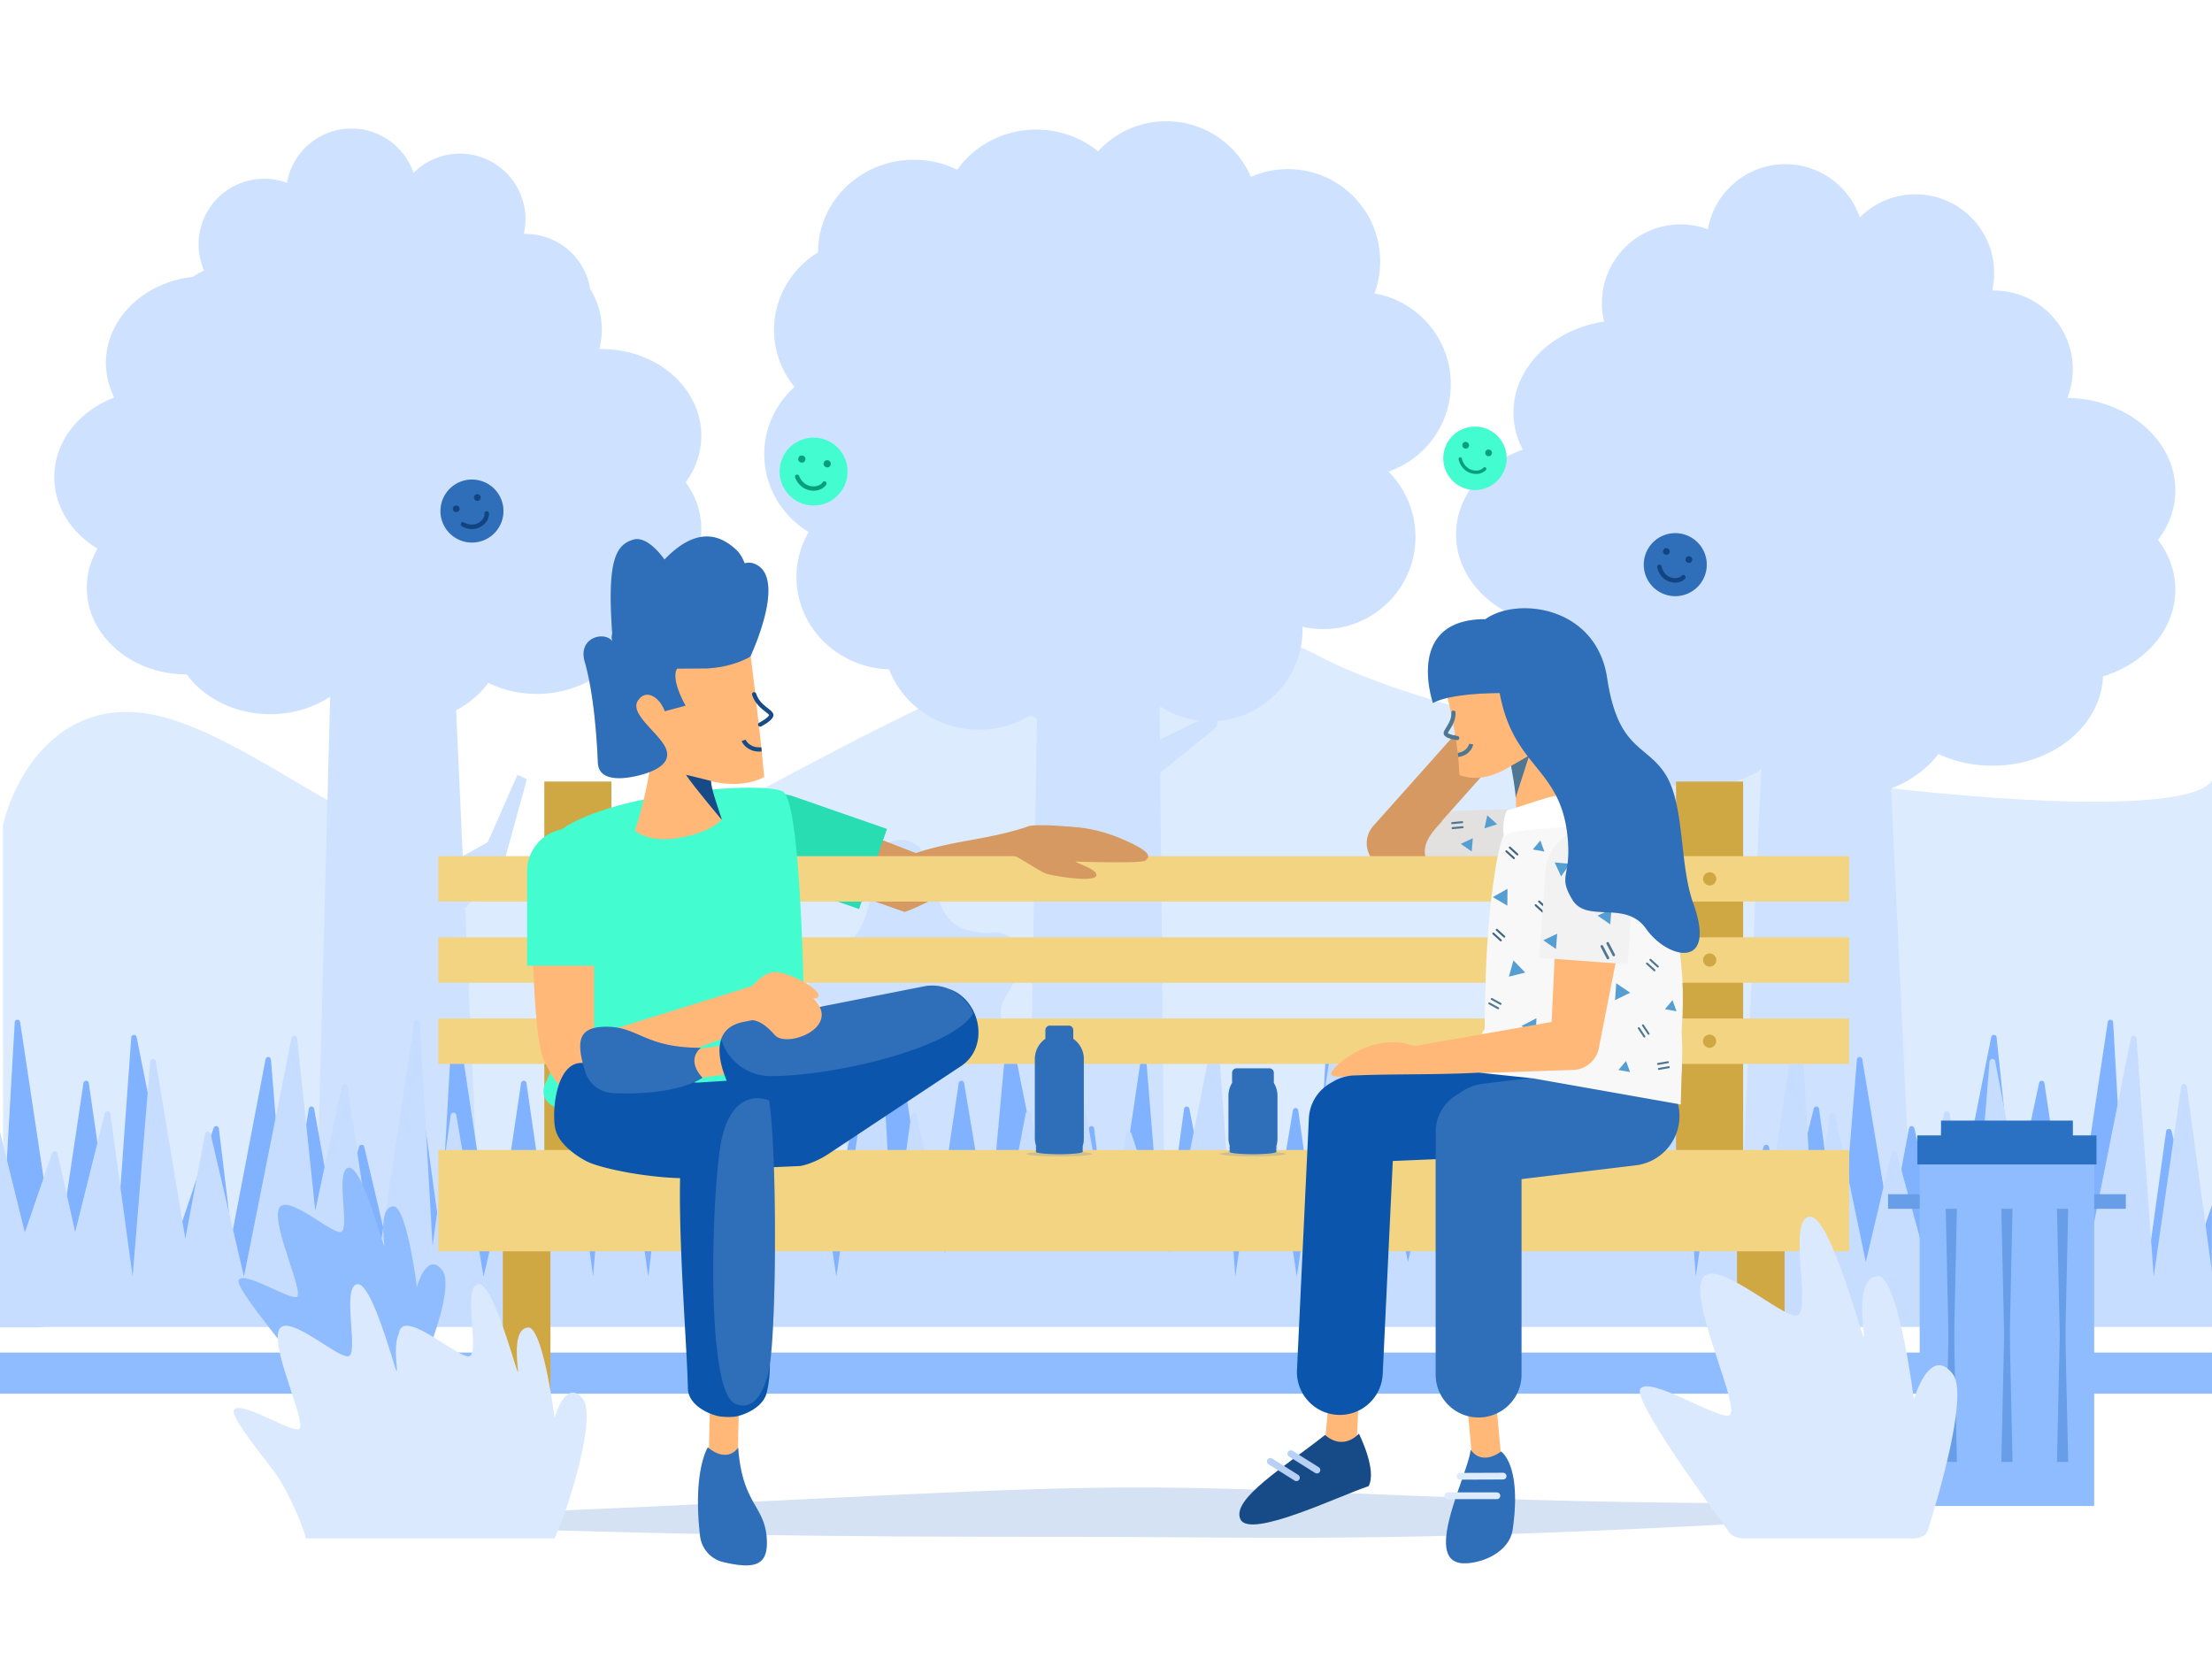 <svg xmlns="http://www.w3.org/2000/svg" width="800" height="600" fill="none" viewBox="0 0 800 600">
  <rect x="0" y="0" width="800" height="600" fill="#333333" stroke="none"/>
  <g clip-path="url(#clip0)">
    <path fill="#fff" d="M0 0h800v600H0z"/>
    <path fill="#CEE2FF" fill-rule="evenodd" d="M465.798 61.164c-4.756 0-9.28.995-13.374 2.789-5.126-11.834-16.91-20.113-30.628-20.113-9.769 0-18.557 4.199-24.659 10.89-6.035-4.903-13.835-7.859-22.352-7.859-11.872 0-22.349 5.742-28.598 14.497-4.703-2.295-10.023-3.588-15.657-3.588-19.147 0-34.669 14.937-34.669 33.362v.105c-9.582 5.936-15.929 16.291-15.929 28.073 0 7.788 2.773 14.952 7.421 20.629-6.74 6.086-10.951 14.736-10.951 24.332 0 11.835 6.404 22.231 16.06 28.153a32.237 32.237 0 00-4.411 16.298c0 18.045 14.888 32.744 33.489 33.343 2.165 5.659 5.878 10.597 10.645 14.339-17.03 8.106-33.828 17.017-49.88 25.532h-.001c-17.358 9.208-33.843 17.953-48.801 24.714-18.729 8.466-36.455 10-53.281 7.449l2.196-2.649 8.138-29.664-3.412-1.576-10.764 24.415-9.024 4.992-2.383-52.732c4.678-2.496 8.651-5.897 11.597-9.925 5.196 2.54 11.189 3.987 17.57 3.987 19.455 0 35.302-13.457 35.947-30.27 13.742-4.408 23.543-15.916 23.543-29.418 0-6.199-2.066-11.978-5.631-16.842 3.565-4.864 5.631-10.642 5.631-16.841 0-17.308-16.103-31.338-35.968-31.338-.303 0-.606.003-.908.01.594-2.26.908-4.614.908-7.031 0-5.32-1.521-10.33-4.206-14.719-1.817-11.289-11.605-19.912-23.407-19.912-.201 0-.4.003-.599.007.392-1.71.599-3.49.599-5.318 0-13.095-10.616-23.71-23.71-23.71a23.638 23.638 0 00-16.777 6.955c-3.19-9.327-12.031-16.033-22.439-16.033-11.702 0-21.423 8.476-23.359 19.624a23.668 23.668 0 00-8.232-1.468c-13.095 0-23.71 10.615-23.71 23.71 0 3.38.707 6.595 1.982 9.505a23.666 23.666 0 00-4.079 2.269c-17.712 1.951-31.41 15.126-31.41 31.089 0 4.467 1.074 8.717 3.007 12.563-12.758 4.815-21.683 15.884-21.683 28.769 0 10.731 6.19 20.202 15.629 25.85-2.474 4.251-3.868 9.06-3.868 14.152 0 17.307 16.103 31.338 35.967 31.338h.113c6.4 8.661 17.563 14.398 30.265 14.398 8.135 0 15.64-2.354 21.666-6.322l-.991 37.424c-4.046-2.314-8.033-4.655-11.964-6.963-16.305-9.574-31.644-18.58-46.172-22.737-37.872-10.838-55.23 21.373-59.175 38.834v159.204h112.853l-.193 7.301h60.612l-.33-7.301h144.117l18.104 10.365a9.98 9.98 0 006.069 1.258l17.723-1.976a9.993 9.993 0 006.111-3.025l6.332-6.622H800V282.275c-6.161 9.945-56.055 9.553-115.939 2.836 6.998-2.699 12.904-7.038 17.013-12.429 5.777 2.71 12.44 4.255 19.535 4.255 21.629 0 39.247-14.358 39.965-32.296 15.277-4.702 26.174-16.979 26.174-31.385 0-6.613-2.297-12.778-6.26-17.968 3.963-5.189 6.26-11.354 6.26-17.967 0-18.199-17.391-33.002-39.035-33.425a28.374 28.374 0 001.944-10.357c0-15.711-12.737-28.448-28.449-28.448l-.362.002-.331-.103c.454-2.018.693-4.117.693-6.272 0-15.712-12.736-28.448-28.448-28.448-7.862 0-14.98 3.19-20.129 8.345-3.827-11.19-14.436-19.237-26.924-19.237-14.039 0-25.704 10.17-28.027 23.545a28.393 28.393 0 00-9.877-1.761c-15.711 0-28.448 12.736-28.448 28.448 0 2.306.274 4.549.793 6.696-18.645 2.838-32.781 16.485-32.781 32.892 0 4.766 1.193 9.3 3.342 13.403-14.183 5.137-24.106 16.946-24.106 30.693 0 11.448 6.882 21.552 17.376 27.578-2.75 4.536-4.301 9.666-4.301 15.099 0 11.422 6.85 21.505 17.302 27.536-33.458-7.858-62.437-16.916-80.325-26.388a82.19 82.19 0 00-6.217-2.964 33.51 33.51 0 00.65-7.478c2.406.551 4.911.842 7.484.842 18.425 0 33.362-14.936 33.362-33.362 0-9.22-3.741-17.567-9.787-23.605 13.124-4.489 22.56-16.93 22.56-31.575 0-16.465-11.927-30.143-27.612-32.868a33.291 33.291 0 002.065-11.583c0-18.425-14.936-33.362-33.362-33.362zm170.567 217.565l.582.09.02-.45c-.199.122-.4.242-.602.36zM294.01 350.864c1.853-3.166 5.294-5.875 8.736-7.303 2.598-1.078 4.671-2.766 6.327-4.822-1.656 2.056-3.729 3.743-6.327 4.821-3.442 1.429-6.883 4.137-8.736 7.304zm22.625-41.221c3.029-7.259 14.133-8.345 17.921-.215.653 2.163 1.235 4.178 1.777 6.051v-.001c-.542-1.873-1.124-3.887-1.777-6.05-3.788-8.131-14.892-7.044-17.921.215zm24.391 19.358c2.905 5.537 7.095 7.995 16.504 8.448 4.173-.935 7.922.795 10.129 3.696-2.207-2.901-5.956-4.631-10.129-3.696-9.409-.453-13.599-2.912-16.504-8.448zm22.159 32.513l5.259-9.471m52.845 102.2zm0 0h-45.443 45.443zm-48.785-45.147z" class="Secondary" clip-rule="evenodd"/>
    <g class="Group 2">
      <path fill="#fff" fill-opacity=".31" fill-rule="evenodd" d="M332.185 256.414c-17.03 8.106-33.829 17.017-49.881 25.532-17.358 9.208-33.843 17.953-48.801 24.714-18.729 8.466-36.455 10-53.281 7.449l-12.008 14.487 5.837 129.14h144.117l-18.789-10.757c-7.234-4.143-6.508-14.803 1.221-17.927l.908-.367c7.377-2.982 8.475-12.972 1.921-17.484l-8.866-6.105c-7.037-4.845-5.136-15.716 3.128-17.885l.907-.238c7.217-1.895 9.883-10.748 4.912-16.313l-8.703-9.743c-5.826-6.522 1.055-14.5 7.939-17.357 11.98-4.97 12.79-22.907 13.116-30.117l.014-.321c.466-10.24 14.351-12.986 18.68-3.694.653 2.163 1.235 4.177 1.777 6.05 4.449 15.387 6.143 21.245 21.197 21.971 8.411-1.885 15.099 7.057 10.914 14.593l-5.259 9.472c-3.938 7.093 1.776 15.673 9.839 14.773l.034-.003 1.966-116.295a34.67 34.67 0 01-2.307-1.3c-5.381 3.307-11.774 5.223-18.632 5.223-8.306 0-15.93-2.811-21.9-7.498zm40.322 201.322H800V282.275c-6.161 9.945-56.055 9.553-115.939 2.836l-.114.044 7.904 168.222h-62.82l7.916-174.558-.583-.09c-6.491 3.804-14.396 6.037-22.925 6.037-14.122 0-26.534-6.121-33.649-15.362h-.124c-8.424 0-16.239-2.177-22.685-5.896-33.459-7.859-62.438-16.917-80.326-26.389a82.19 82.19 0 00-6.217-2.964c-2.909 14.415-15.111 25.462-30.084 26.624l-.283 1.537-.117.634-.97.816-19.361 15.777 1.666 174.7h-45.443l-3.339 3.493zm-258.545 0l4.458-168.338c-4.046-2.314-8.033-4.655-11.964-6.963-16.305-9.574-31.644-18.58-46.172-22.737-37.872-10.838-55.23 21.373-59.175 38.834v159.204h112.853zm319.542-197.121l-13.996 6.862-.111-11.562c.137-.085.274-.17.409-.257a33.176 33.176 0 0013.698 4.957zm-60.956 145.898a9.853 9.853 0 00-.044 2.583l.044-2.583z" class="Subtract" clip-rule="evenodd"/>
      <path fill="#80B2FF" d="M635.51 457.065l-7.698-55.487c-.154-1.109-1.748-1.132-1.934-.028l-9.973 40.358-9.33-27.133c-.243-1.032-1.724-.995-1.915.048l-6.055 26.932-10.151-40.725c-.169-1.118-1.784-1.106-1.937.014l-7.653 56.021-6.043-73.893c-.095-1.16-1.772-1.215-1.943-.065l-10.121 60.945-6.762-35.924c-.13-1.087-1.675-1.172-1.924-.106l-11.481 49.043-16.344-82.004c-.223-1.118-1.854-1.016-1.936.121l-6.224 59.228-9.132-42.703c-.162-1.116-1.771-1.119-1.937-.005l-9.743 65.363-13.166-87.43c-.175-1.164-1.877-1.085-1.944.089l-5.093 88.772v6.53H635.51v-6.53" class="Vector"/>
      <path fill="#80B2FF" d="M608.897 457.065l7.697-55.487c.154-1.109 1.749-1.132 1.935-.028l9.973 40.358 9.329-27.133c.243-1.032 1.724-.995 1.915.048l6.056 26.932 10.15-40.725c.169-1.118 1.784-1.106 1.937.014l7.653 56.021 6.044-73.893c.094-1.16 1.772-1.215 1.943-.065l10.121 60.945 6.761-35.924c.131-1.087 1.675-1.172 1.924-.106l11.481 49.043 16.345-82.004c.222-1.118 1.853-1.016 1.935.121l6.224 59.228 9.133-42.703c.161-1.116 1.77-1.119 1.936-.005l9.744 65.363 13.165-87.43c.175-1.164 1.877-1.085 1.945.089l5.092 88.772v6.53H608.897v-6.53" class="Vector_2"/>
      <path fill="#80B2FF" d="M775.72 464.589l7.698-55.486c.154-1.109 1.748-1.132 1.934-.028l9.974 40.358 4.664-13.567-.111 36.626s-15.649.058-24.159.058v-6.53" class="Vector_3"/>
      <path fill="#80B2FF" d="M477.23 457.065l-7.698-55.487c-.153-1.109-1.748-1.132-1.934-.028l-9.352 55.515-9.95-42.29c-.243-1.032-1.724-.995-1.915.048l-8.221 28.004-7.985-41.797c-.169-1.118-1.784-1.106-1.937.014l-7.653 56.021-6.044-73.893c-.094-1.16-1.772-1.215-1.943-.065l-10.997 73.958-5.885-48.937c-.131-1.087-1.675-1.172-1.924-.106l-11.481 49.043-16.345-82.004c-.223-1.118-1.853-1.016-1.935.121l-6.4 69.941-8.957-53.416c-.161-1.116-1.77-1.119-1.936-.005l-9.744 65.363-13.165-87.43c-.175-1.164-1.877-1.085-1.945.089l-5.092 88.772v6.53H477.23v-6.53" class="Vector_4"/>
      <path fill="#80B2FF" d="M318.952 457.065l-7.698-55.487c-.154-1.109-1.748-1.132-1.934-.028l-9.661 47.452-9.642-34.227c-.242-1.032-1.724-.995-1.915.048l-7.171 33.362-9.034-47.155c-.169-1.118-1.784-1.106-1.938.014l-8.327 47.775-5.369-65.647c-.095-1.16-1.772-1.215-1.943-.065l-11.889 66.54-4.993-41.519c-.131-1.087-1.675-1.172-1.925-.106l-13.132 40.758-14.693-73.719c-.223-1.118-1.854-1.016-1.936.121l-5.909 81.883-9.447-65.358c-.161-1.116-1.77-1.119-1.936-.005l-9.744 65.363-13.166-87.43c-.175-1.164-1.877-1.085-1.944.089l-5.092 88.772v6.53h160.438v-7.961z" class="Vector_5"/>
      <path fill="#80B2FF" d="M160.673 457.065l-7.698-55.487c-.154-1.109-1.748-1.132-1.934-.028l-10.529 50.514-8.774-37.289c-.243-1.032-1.724-.995-1.915.048l-8.266 30.3-7.94-44.093c-.169-1.118-1.784-1.106-1.937.014l-8.143 50.034-5.553-67.906c-.095-1.16-1.772-1.215-1.943-.065l-12.215 63.838-4.668-38.817c-.13-1.087-1.674-1.172-1.924-.106l-13.333 39.751-14.492-72.712c-.223-1.118-1.854-1.016-1.936.121l-5.909 81.883-9.447-65.358c-.162-1.116-1.77-1.119-1.937-.005l-9.743 65.363-13.166-87.43c-.175-1.164-1.877-1.085-1.944.089L.234 458.496v6.53h160.439v-6.53" class="Vector_6"/>
      <g class="Group">
        <path fill="#C7DDFF" fill-rule="evenodd" d="M655.802 445.726l5.887-42.436c.162-1.167 1.84-1.192 2.035-.03l11.078 53.152 9.233-39.237c.255-1.086 1.814-1.047 2.015.05l8.697 31.883 8.355-46.395c.177-1.176 1.877-1.164 2.038.014l8.568 52.647 5.843-71.452c.1-1.22 1.865-1.278 2.045-.068l12.852 67.171 4.912-40.844c.137-1.143 1.762-1.233 2.024-.112l14.029 41.827 15.249-76.508c.235-1.177 1.951-1.07 2.037.127l6.218 86.158 9.94-68.77c.17-1.174 1.863-1.178 2.038-.005l9.301 68.775v8.377H800v9.86H16.521l-2.339.164h-27.119l1.297-16.895v-1.506l8.1-58.383c.162-1.167 1.84-1.192 2.035-.03l10.494 42.465 9.816-28.55c.256-1.086 1.814-1.047 2.015.05l6.372 28.339 10.68-42.851c.178-1.176 1.877-1.164 2.038.014l8.053 58.946 6.359-77.751c.1-1.22 1.865-1.278 2.045-.068l10.649 64.127 7.114-37.8c.138-1.143 1.763-1.233 2.025-.112l12.08 51.604 17.198-86.285c.235-1.177 1.951-1.07 2.037.127l6.549 62.32 9.609-44.933c.17-1.173 1.863-1.177 2.037-.004l10.253 68.775 13.853-91.995c.184-1.224 1.975-1.141 2.046.095l4.632 80.753 6.553-47.236c.162-1.167 1.84-1.192 2.036-.03l9.84 58.413 10.47-44.498c.255-1.086 1.814-1.047 2.015.05l8.65 29.467 8.402-43.979c.178-1.176 1.877-1.164 2.038.014l8.053 58.946 6.359-77.751c.099-1.22 1.864-1.278 2.044-.068l11.572 77.819 6.192-51.492c.137-1.143 1.762-1.233 2.025-.112l12.08 51.604 17.198-86.285c.234-1.177 1.95-1.07 2.036.127l6.734 73.593 9.425-56.205c.169-1.174 1.862-1.178 2.037-.005l10.252 68.775 13.853-91.995c.185-1.224 1.976-1.141 2.046.095l4.633 80.753 6.553-47.236c.162-1.167 1.84-1.192 2.035-.03l10.165 49.929 10.146-36.014c.255-1.086 1.814-1.047 2.015.05l7.546 35.105 9.506-49.617c.177-1.177 1.877-1.164 2.038.014l8.762 50.27 5.649-69.075c.1-1.22 1.865-1.278 2.045-.068l12.51 70.014 5.254-43.687c.137-1.143 1.762-1.233 2.024-.112l13.818 42.887 15.46-77.568c.235-1.177 1.951-1.07 2.037.127l6.218 86.158 9.94-68.771c.17-1.173 1.863-1.177 2.038-.004l10.252 68.775 13.853-91.995c.184-1.224 1.975-1.141 2.046.095l4.632 80.753 6.554-47.236c.162-1.167 1.839-1.192 2.035-.03l11.078 53.152 9.232-39.237c.256-1.086 1.815-1.047 2.015.05l8.698 31.883 8.354-46.395c.178-1.176 1.877-1.164 2.038.014l8.568 52.647 5.844-71.452c.1-1.22 1.865-1.278 2.045-.068l12.852 67.171 4.911-40.844c.138-1.143 1.763-1.233 2.025-.112l14.029 41.827 15.249-76.508c.235-1.177 1.951-1.07 2.037.127l6.217 86.158 9.941-68.77c.17-1.174 1.863-1.178 2.037-.005l10.253 68.775 13.853-91.995c.184-1.224 1.975-1.141 2.046.095l4.357 75.953z" class="Union" clip-rule="evenodd"/>
      </g>
    </g>
    <path fill="#8FBCFF" d="M800 489.171H0v14.883h800v-14.883z" class="Vector_7"/>
    <path fill="#8FBCFF" d="M159.943 459.386c4.364 5.764-4.302 28.482-9.181 39.121-13.623 1.16-40.943 2.597-41.243-.929-.375-4.407-25.302-31.746-23.137-34.755 2.166-3.01 17.11 6.614 20.716 6.308 3.606-.308-8.594-25.097-6.335-31.746 2.26-6.65 18.917 8.882 22.489 8.175 3.572-.708-2.31-22.403 2.864-23.248 5.175-.844 13.214 31.969 12.873 27.962-.341-4.007-1.56-13.589 3.248-13.998 3.846-.328 7.291 19.289 8.533 29.137 1.239-4.41 4.808-11.789 9.173-6.027z" class="Vector_8"/>
    <g class="Group 4">
      <path fill="#8FBCFF" d="M757.391 416.082h-63.106v128.577h63.106V416.082z" class="Vector_9"/>
      <path fill="#2A71C4" d="M758.224 410.636h-64.773v10.508h64.773v-10.508z" class="Vector_10"/>
      <path fill="#2A71C4" d="M749.682 405.271h-47.688v10.508h47.688v-10.508z" class="Vector_11"/>
      <g class="Group 3">
        <g class="Group 2_2">
          <g class="Group_2">
            <path fill="#679EE7" d="M705.717 437.182l2.028 91.532h-4.056l2.028-91.532z" class="Polygon"/>
          </g>
          <g class="Group_3">
            <path fill="#679EE7" d="M725.838 437.182l2.028 91.533h-4.055l2.027-91.533z" class="Polygon_2"/>
          </g>
          <g class="Group_4">
            <path fill="#679EE7" d="M745.958 437.182l2.028 91.533h-4.055l2.027-91.533z" class="Polygon_3"/>
          </g>
        </g>
        <g class="Group 2.1">
          <g class="Group_5">
            <path fill="#679EE7" d="M705.717 528.714l2.028-91.533h-4.056l2.028 91.533z" class="Polygon_4"/>
          </g>
          <g class="Group_6">
            <path fill="#679EE7" d="M725.838 528.714l2.028-91.532h-4.055l2.027 91.532z" class="Polygon_5"/>
          </g>
          <g class="Group_7">
            <path fill="#679EE7" d="M745.958 528.714l2.028-91.532h-4.055l2.027 91.532z" class="Polygon_6"/>
          </g>
        </g>
      </g>
      <path fill="#679EE7" d="M682.843 431.903h11.442v5.279h-11.442z" class="Rectangle"/>
      <path fill="#679EE7" d="M757.391 431.903h11.442v5.279h-11.442z" class="Rectangle_2"/>
    </g>
    <path fill="#2A71C4" fill-opacity=".2" d="M180.767 546.719c1.051-.333 13.269-.023 14.369-.069 109.866-4.642 168.675-8.965 221.569-8.668 61.108.343 114.322 5.729 229.254 5.733.25 0 .512.031.755.092 3.407.852 12.835 5.574 9.328 5.772-125.137 7.113-168.155 6.888-240.545 6.341-50.894-.386-115.695.744-236.402-3.099-4.129-.131-2.838-4.675 1.672-6.102z" class="Vector_12"/>
    <path fill="#E3E0E0" d="M559.804 301.616c-7.319-.907-4.144 8.068-5.805 13.817l-34.672-1.942-3.355-18.334c5.225-2.392 35.606-3.095 48.985-1.772.58 1.538 2.166 9.138-5.153 8.231z" class="Vector 14"/>
    <path fill="#D69962" fill-rule="evenodd" d="M278.508 295.081c2.149-4.519 5.022-5.499 9.542-3.35l43.202 16.797c13.286-4.602 26.863-4.831 41.088-9.833 4.388-.665 15.044.114 19.201 1.093 4.871 1.146-.347 3.869-1.493 8.74a9.06 9.06 0 01-10.895 6.744c.02.005-.129-.03-.503-.055-.361-.025-.85-.034-1.48-.012-1.272.043-2.887-5.694-4.83-5.4-15.747 2.389-30.271 14.657-45.148 20.024l-40.186-14.125c-4.519-2.148-10.646-16.104-8.498-20.623z" class="Vector_13" clip-rule="evenodd"/>
    <path fill="#CFA844" d="M221.123 282.661h-24.261v143.997h24.261V282.661z" class="Vector_14"/>
    <path fill="#28DDB1" d="M286.923 288.002c-8.003-2.787-16.749 1.441-19.535 9.444-2.787 8.003 1.442 16.749 9.445 19.535l10.09-28.979zm-10.09 28.979l33.87 11.794 10.09-28.981-33.87-11.792-10.09 28.979z" class="Vector_15"/>
    <path fill="#CFA844" d="M630.421 282.661H606.16v143.997h24.261V282.661z" class="Vector_16"/>
    <path fill="#F3D483" d="M668.768 368.347H158.515v16.435h510.253v-16.435z" class="Vector_17"/>
    <path stroke="#D69962" stroke-linecap="round" stroke-width="17.314" d="M556.754 305.776h-52.992a.807.807 0 01-.602-1.345l29.062-32.584" class="Vector 3.3"/>
    <path fill="#F3D483" d="M668.768 338.992H158.515v16.434h510.253v-16.434z" class="Vector_18"/>
    <path fill="#E3E0E0" d="M525.39 293.384c6.696-.68 21.745 1.843 21.745 1.843-2.775 6.206-2.357 6.818-4.83 19.109l-25.267-1.051c-3.657-6.205-1.891-10.587 8.352-19.901z" class="Vector 14.2"/>
    <path fill="#F3D483" d="M668.768 309.636H158.515v16.435h510.253v-16.435z" class="Vector_19"/>
    <path fill="#CFA844" d="M199.073 447.79h-17.218v100.955h17.218V447.79z" class="Vector_20"/>
    <path fill="#CFA844" d="M645.427 447.79H628.21v100.955h17.217V447.79z" class="Vector_21"/>
    <path fill="#F3D483" d="M668.767 415.901H158.514v36.652h510.253v-36.652z" class="Vector_22"/>
    <path fill="#D69962" d="M406.526 303.741c-10.177-4.521-21.653-6.241-32.542-3.345-7.287 1.938-9.157 1.968-6.855 7.429l10.339 3.39s35.279 1.459 36.854 0c1.574-1.459 2.381-2.953-7.796-7.474z" class="Vector_23"/>
    <g class="Group_8">
      <path fill="#CFA844" d="M208.992 320.239a2.386 2.386 0 100-4.771 2.386 2.386 0 000 4.771z" class="Vector_24"/>
      <path fill="#CFA844" d="M208.992 349.594a2.386 2.386 0 100-4.771 2.386 2.386 0 000 4.771z" class="Vector_25"/>
      <path fill="#CFA844" d="M208.992 378.95a2.386 2.386 0 100-4.773 2.386 2.386 0 000 4.773z" class="Vector_26"/>
    </g>
    <g class="Group_9">
      <path fill="#CFA844" d="M618.29 320.239a2.386 2.386 0 100-4.771 2.386 2.386 0 000 4.771z" class="Vector_27"/>
      <path fill="#CFA844" d="M618.29 349.594a2.386 2.386 0 100-4.771 2.386 2.386 0 000 4.771z" class="Vector_28"/>
      <path fill="#CFA844" d="M618.29 378.95a2.386 2.386 0 100-4.773 2.386 2.386 0 000 4.773z" class="Vector_29"/>
    </g>
    <path fill="#FFB877" fill-rule="evenodd" d="M486.582 496.422c-2.923-.145-5.408 2.124-5.55 5.067l-1.789 19.482c-.057 5.018 4.285 7.062 7.208 7.207 2.923.144 4.247-7.065 4.389-10.008l.778-16.158c.142-2.943-2.113-5.446-5.036-5.59z" class="Vector 3.2 (Stroke)" clip-rule="evenodd"/>
    <g class="Group_10">
      <path fill="#174B88" d="M491.469 518.495s-5.447 6.39-12.25.48c-14.641 11.544-33.977 23.206-30.605 30.484 3.373 7.277 36.215-8.689 46.343-11.957 3.218-5.756-3.488-19.007-3.488-19.007z" class="Rectangle 7.3"/>
      <path stroke="#B7D0F3" stroke-linecap="round" stroke-width="2.446" d="M476.288 531.674l-9.447-5.922" class="Vector 8.2"/>
      <path stroke="#B7D0F3" stroke-linecap="round" stroke-width="2.446" d="M468.868 534.448l-9.447-5.922" class="Vector 8.3"/>
    </g>
    <path fill="#F8F8F8" d="M540.707 315.022c2.194-13.837 5.008-22.691 18.497-26.476 9.054-2.541 18.36-4.374 22.024-2.542 13.194 6.598 35.911 52.435 24.111 105.704h-68.427c0-25.269-.174-51.663 3.795-76.686z" class="Rectangle 2"/>
    <path stroke="#FFB877" stroke-linecap="round" stroke-width="10.498" d="M535.569 504.489l2.458 26.399" class="Vector 3.2"/>
    <path fill="#F8F8F8" d="M575.505 350.968s39.108-17.945 32.056 42.553c-14.781 0-75.125-5.55-75.125-5.55-.845-29.77 43.069-37.003 43.069-37.003z" class="Rectangle 2.1"/>
    <g class="Group 7">
      <path fill="#FFB877" d="M560.296 241.019l-39.389 1.786s6.425 20.459 6.899 37.511c17.631 6.443 35.62-20.119 35.62-20.119l-3.13-19.178z" class="Union_2"/>
      <path stroke="#4F7793" stroke-linecap="round" stroke-width="1.516" d="M525.659 257.714c.173 4.251-3.414 6.793-2.692 7.789.722.996 4.069 1.424 4.069 1.424" class="Vector 2"/>
      <path fill="#FFB877" d="M577.285 293.232c-4.773-6.626-16.667-13.907-17.983-33.407l-9.573 12.46c-2.414 2.564-6.494-.117-4.282 1.404 2.213 1.521 4.276 23.812 1.644 26.849l7.799-2.277c5.344.369 27.167 1.597 22.395-5.029z" class="Vector 2_2"/>
      <path fill="#4F7793" d="M553.064 273.234L546.497 277s1.741 9.346 1.653 11.484l4.914-15.25z" class="Vector_30"/>
      <path stroke="#4F7793" stroke-width="1.516" d="M532.05 269.089c-.128 1.073-1.426 3.56-4.76 3.931" class="Vector 5"/>
    </g>
    <g class="Group 10">
      <path stroke="#4F7793" stroke-linecap="round" stroke-width=".722" d="M538.618 362.885l3.195 1.763" class="Vector 9"/>
      <path stroke="#4F7793" stroke-linecap="round" stroke-width=".722" d="M539.5 361.289l3.194 1.762" class="Vector 9.1"/>
    </g>
    <path fill="#559ED2" d="M584.532 355.611l5.057 3.416-5.487 2.671.43-6.087z" class="Polygon_7"/>
    <path fill="#559ED2" d="M545.156 327.544l-5.259-3.096 5.311-3.007-.052 6.103z" class="Polygon_8"/>
    <path fill="#559ED2" d="M532.26 307.957l-3.953-2.762 4.368-2.042-.415 4.804z" class="Polygon_9"/>
    <path fill="#559ED2" d="M536.881 299.588l1.003-4.716 3.583 3.227-4.586 1.489z" class="Polygon_10"/>
    <g class="Group 9.6">
      <path stroke="#4F7793" stroke-linecap="round" stroke-width=".722" d="M595.657 348.466l2.699 2.456" class="Vector 9.2"/>
      <path stroke="#4F7793" stroke-linecap="round" stroke-width=".722" d="M596.885 347.117l2.698 2.455" class="Vector 9.3"/>
    </g>
    <g class="Group 9.2">
      <path stroke="#4F7793" stroke-linecap="round" stroke-width=".722" d="M525.363 299.506l3.633-.342" class="Vector 9.2_2"/>
      <path stroke="#4F7793" stroke-linecap="round" stroke-width=".722" d="M525.192 297.69l3.633-.342" class="Vector 9.3_2"/>
    </g>
    <g class="Group 9.3">
      <path stroke="#3F6580" stroke-linecap="round" stroke-width=".722" d="M540.078 337.626l2.72 2.475" class="Vector 9.2_3"/>
      <path stroke="#3F6580" stroke-linecap="round" stroke-width=".722" d="M541.315 336.266l2.72 2.474" class="Vector 9.3_3"/>
    </g>
    <g class="Group 9.10">
      <path stroke="#3F6580" stroke-linecap="round" stroke-width=".722" d="M555.395 327.39l2.719 2.474" class="Vector 9.2_4"/>
      <path stroke="#3F6580" stroke-linecap="round" stroke-width=".722" d="M556.632 326.029l2.719 2.475" class="Vector 9.3_4"/>
    </g>
    <g class="Group 9.9">
      <path stroke="#3F6580" stroke-linecap="round" stroke-width=".722" d="M544.806 307.889l2.719 2.474" class="Vector 9.2_5"/>
      <path stroke="#3F6580" stroke-linecap="round" stroke-width=".722" d="M546.043 306.528l2.72 2.475" class="Vector 9.3_5"/>
    </g>
    <path fill="#559ED2" d="M547.358 347.351l4.255 4.376-5.917 1.496 1.662-5.872z" class="Polygon_11"/>
    <path fill="#559ED2" d="M555.687 368.258l-.295 6.096-5.132-3.303 5.427-2.793z" class="Polygon_12"/>
    <path fill="#FFB877" fill-rule="evenodd" d="M563.515 319.225l-2.336 50.377-50.81 8.925c-4.361 0-1.788 5.894 5.148 10.219l54.11-1.816a9.87 9.87 0 008.758-8.634l8.09-41.001c2.571-21.353-21.521-30.02-22.96-18.07z" class="Vector 3.4 (Stroke)" clip-rule="evenodd"/>
    <g class="Group 14">
      <g class="Group 13">
        <path fill="#F3F2F2" d="M559.005 314.685c.664-8.829 8.36-15.448 17.189-14.785 8.829.664 15.449 8.36 14.785 17.189l-31.974-2.404zm31.974 2.404l-2.381 31.667-31.973-2.404 2.38-31.667 31.974 2.404z" class="Vector 10"/>
        <path fill="#559ED2" d="M558.158 340.066l4.583 3.161.446-5.549-5.029 2.388z" class="Polygon_13"/>
        <path fill="#559ED2" d="M577.782 331.151l4.583 3.162.446-5.55-5.029 2.388z" class="Polygon_14"/>
        <g class="Group 9.5">
          <path stroke="#4F7793" stroke-linecap="round" stroke-width=".943" d="M581.439 341.159l2.203 4.227" class="Vector 9.2_6"/>
          <path stroke="#4F7793" stroke-linecap="round" stroke-width=".943" d="M579.326 342.26l2.202 4.228" class="Vector 9.3_6"/>
        </g>
        <g class="Group 9.11">
          <path stroke="#4F7793" stroke-linecap="round" stroke-width=".943" d="M572.675 321.581l2.202 4.227" class="Vector 9.2_7"/>
          <path stroke="#4F7793" stroke-linecap="round" stroke-width=".943" d="M570.562 322.682l2.202 4.227" class="Vector 9.3_7"/>
        </g>
        <g class="Group 9.10_2">
          <path stroke="#4F7793" stroke-linecap="round" stroke-width=".943" d="M576.963 303.242l.311 4.757" class="Vector 9.2_8"/>
          <path stroke="#4F7793" stroke-linecap="round" stroke-width=".943" d="M574.585 303.399l.311 4.756" class="Vector 9.3_8"/>
        </g>
      </g>
      <path fill="#559ED2" d="M562.259 311.904l2.327 5.058 3.217-4.544-5.544-.514z" class="Polygon_15"/>
    </g>
    <g class="Group 9.7">
      <path stroke="#4F7793" stroke-linecap="round" stroke-width=".722" d="M592.68 371.846l2.025 3.035" class="Vector 9.2_9"/>
      <path stroke="#4F7793" stroke-linecap="round" stroke-width=".722" d="M594.196 370.833l2.026 3.035" class="Vector 9.3_9"/>
    </g>
    <path fill="#559ED2" d="M604.891 361.727l1.445 4.009-4.194-.754 2.749-3.255z" class="Polygon_16"/>
    <path fill="#559ED2" d="M557.097 303.965l1.445 4.009-4.194-.753 2.749-3.256z" class="Polygon_17"/>
    <path fill="#FFB877" d="M484.415 384.547c8.411-7.297 21.702-10.647 30.906-4.149 3.45 2.435 5.703 3.778 3.994 6.559-3.065 4.99-13.719 3.525-22.876 1.982-6.04-1.018-21.427 3.766-12.024-4.392z" class="Vector 2.11"/>
    <path fill="#fff" d="M571.533 287.757c-7.206-2.062-16.284 2.487-26.169 5.21-1.672.458-2.599 11.67-.487 9.037 2.113-2.632 31.766-2.851 30.97-4.085-.795-1.233 2.541-8.201-4.314-10.162z" class="Vector 9_2"/>
    <ellipse cx="453.151" cy="417.34" fill="#2A71C4" fill-opacity=".2" class="Ellipse 2" rx="11.887" ry=".898"/>
    <ellipse cx="383.123" cy="417.34" fill="#2A71C4" fill-opacity=".2" class="Ellipse 2.1" rx="11.887" ry=".898"/>
    <g class="Group 17.3">
      <circle cx="533.446" cy="165.752" r="11.475" fill="#43FDD0" class="Ellipse 3" transform="rotate(26.4 533.446 165.752)"/>
      <path fill="#099F7B" d="M528.717 165.887a.605.605 0 10-1.19.227l1.19-.227zm8.706 4.057a.606.606 0 00-.936-.769l.936.769zm-9.896-3.83c.242 1.268 1.428 4.042 4.338 4.972l.369-1.154c-2.317-.741-3.318-3.004-3.517-4.045l-1.19.227zm4.338 4.972c2.864.915 4.864-.297 5.558-1.142l-.936-.769c-.398.484-1.889 1.512-4.253.757l-.369 1.154z" class="Vector 20"/>
      <circle cx="530.088" cy="161.026" r="1.215" fill="#099F7B" class="Ellipse 4" transform="rotate(26.4 530.088 161.026)"/>
      <circle cx="538.368" cy="163.782" r="1.215" fill="#099F7B" class="Ellipse 4.1" transform="rotate(26.4 538.368 163.782)"/>
    </g>
    <g class="Group 17.4">
      <circle cx="294.249" cy="170.545" r="12.289" fill="#43FDD0" class="Ellipse 3_2" transform="rotate(18.527 294.249 170.545)"/>
      <path fill="#099F7B" d="M289.015 172.124a.782.782 0 00-1.48.5l1.48-.5zm9.817 3.139a.781.781 0 10-1.331-.818l1.331.818zm-11.297-2.639c.45 1.334 2.142 4.155 5.433 4.726l.267-1.539c-2.499-.434-3.865-2.635-4.22-3.687l-1.48.5zm5.433 4.726c3.229.56 5.225-1.046 5.864-2.087l-1.331-.818c-.325.529-1.704 1.811-4.266 1.366l-.267 1.539z" class="Vector 20_2"/>
      <circle cx="289.994" cy="166.025" r="1.301" fill="#099F7B" class="Ellipse 4_2" transform="rotate(18.527 289.994 166.025)"/>
      <circle cx="299.181" cy="167.732" r="1.301" fill="#099F7B" class="Ellipse 4.1_2" transform="rotate(18.527 299.181 167.732)"/>
    </g>
    <path fill="#43FDD0" d="M199.636 302.864c14.963-15.643 75.3-20.71 83.462-16.629 8.161 4.081 8.086 110.139 8.086 110.139s-107.39 19.964-93.386-5.729c15.643-34.005-13.124-72.138 1.838-87.781z" class="Vector_31"/>
    <path stroke="#FFB877" stroke-linecap="round" stroke-width="10.498" d="M262.07 504.127l-.564 26.507" class="Vector_32"/>
    <path fill="#43FDD0" d="M200.41 400.311c2.394 1.457 13.059.984 18.687-2.474 5.672-3.485 29.333-7.835 29.333-7.835l-15.982-25.515-10.722 2.113s-22.145 19.252-21.316 33.711z" class="Vector_33"/>
    <path fill="#FFB877" fill-rule="evenodd" d="M205.757 306.164a9.06 9.06 0 019.06 9.06v59.18l58.304-18.114a9.06 9.06 0 0111.341 5.965c1.484 4.779-1.833 5.635-6.611 7.119l-66.264 25.009c-7.391 2.297-10.546-1.953-14.891-10.966-4.344-9.013-4.344-59.184-4.344-59.184 0-5.004 8.4-18.069 13.405-18.069z" class="Vector_34" clip-rule="evenodd"/>
    <path fill="#FFB877" d="M227.453 235.113l43.564-1.68s3.516 27.207 5.373 47.606c-20.107 10.186-48.526-14.103-48.526-14.103l-.411-31.823z" class="Vector_35"/>
    <path stroke="#174B88" stroke-linecap="round" stroke-width="1.533" d="M272.741 251.079c1.53 4.874 6.616 6.291 6.205 7.71-.412 1.419-4.022 3.261-4.022 3.261" class="Vector_36"/>
    <path fill="#FFB877" d="M228.621 303.359c3.476-9.168 8.777-30.813 6.6-37.825l14.005 5.958c3.597 2.223 10.267 7.282 8.173 9.733-2.093 2.452 5.35 19.513 6.965 22.707l-13.05-.708c-6.083 2.089-26.169 9.303-22.693.135z" class="Vector_37"/>
    <path fill="#174B88" d="M248.083 280.218s6.79 1.589 9.123 2.232c-.398 1.788 3.179 11.724 3.946 14.177 0 0-10.417-12.308-13.069-16.409z" class="Vector_38"/>
    <path stroke="#174B88" stroke-width="1.533" d="M268.938 267.749c.423 1.184 2.553 3.68 6.479 3.262" class="Vector_39"/>
    <path stroke="#FFB877" stroke-linecap="round" stroke-width="10.498" d="M274.719 381.513l-26.765 3.785" class="Vector_40"/>
    <path fill="#43FDD0" d="M248.421 302.477c-15.576 3.678-21.454-3.154-22.445-7.03-4.976 3.462-2.073 15.684 0 21.363l11.898 4.597c7.121.18 21.904.432 24.067 0 2.164-.433 8.473-11.898 11.358-17.577l-11.358-15.143c1.983 3.065 2.055 10.113-13.52 13.79z" class="Vector_41"/>
    <path fill="#0B55AC" fill-rule="evenodd" d="M174.605 195.522c5.905-2.163 8.939-8.703 6.776-14.608-2.163-5.905-8.704-8.939-14.609-6.776-5.905 2.163-8.938 8.704-6.775 14.609 2.163 5.905 8.703 8.938 14.608 6.775zm425.977 18.771c5.566 2.928 12.451.789 15.379-4.776 2.928-5.566.789-12.451-4.777-15.379-5.565-2.928-12.451-.789-15.378 4.776-2.928 5.566-.789 12.451 4.776 15.379zm-355.69 27.53l10.851-.081c9.899-.535 15.644-4.315 15.644-4.315 3.592-7.898 10.853-27.199 2.999-32.709-1.732-1.214-3.434-1.45-5.063-.994-.764-1.963-1.73-3.608-2.945-4.768-9.312-8.892-18.388-4.525-26.059 3.398-3.418-4.697-7.633-8.235-11.219-7.2-6.554 1.89-9.551 7.891-7.68 33.92-.296 1.253-.27 2.321.196 3.108-2.432-4.117-12.754-1.975-10.146 7.126 3.259 11.377 4.389 27.506 4.753 36.511.364 9.006 15.084 4.73 17.863 3.722 2.778-1.008 9.133-3.558 6.64-9.053-.921-2.029-2.952-4.236-4.993-6.454-3.487-3.789-7.002-7.608-5.048-10.616 3.097-4.769 8.16-.833 9.735 3.812l7.536-2.027c-2.422-4.242-4.911-10.682-3.064-13.38zm297.493 8.83c-19.643.177-24.116 3.645-24.116 3.645s-10.577-30.372 18.975-30.372c11.326-8.163 40.062-4.836 44.005 21.353 2.664 17.701 8.183 22.321 13.64 26.889 2.614 2.187 5.213 4.363 7.478 7.958 3.932 6.242 5.002 15.732 6.085 25.343.844 7.485 1.696 15.043 3.915 21.195 8.772 24.323-9.285 20.27-17.045 9.214-3.864-5.504-9.555-5.746-14.851-5.97-4.859-.206-9.387-.398-11.869-4.626-3.017-5.139-2.688-6.955-2.094-10.236.427-2.36.992-5.478.548-11.136-1.075-13.677-6.219-20.04-11.657-26.767-5.134-6.351-10.531-13.027-13.014-26.49zM587.3 385.817c9.839-1.185 18.776 5.83 19.962 15.668 1.185 9.839-5.83 18.776-15.669 19.962l-41.32 4.979v70.692c0 8.571-6.949 15.52-15.52 15.52-8.572 0-15.52-6.949-15.52-15.52v-77.885l-15.516.652-3.643 77.05c-.405 8.562-7.674 15.175-16.236 14.77-8.562-.404-15.174-7.673-14.769-16.235l4.302-91.005c.273-5.769 3.661-10.652 8.461-13.101a15.68 15.68 0 017.733-2.407c6.49-.273 13.289-.337 20.157-.402 8.43-.079 16.964-.16 25.154-.628 8.135.892 16.521 1.748 18.629 1.962l33.795-4.072zm-44.43 139.145s-6.638 5.41-10.985-.635c-.246 2.469-1.713 6.67-3.388 11.469v.001c-4.434 12.702-10.328 29.588 1.09 29.588 6.796 0 16.35-4.247 17.488-12.195 3.37-23.548-4.205-28.228-4.205-28.228zm-278.267-153.81c-1.538.924-2.597 2.127-3.288 3.505a9.026 9.026 0 00-.464 1.101c-1.643 4.709.241 10.938 1.983 15.118l-10.81.683-.5-.06-.539-.062c2.148-.937 3.1-1.668 3.1-1.668s-6.202-5.893-.618-10.817c-11.591 0-17.255-2.458-22.141-4.578-3.706-1.608-6.963-3.022-12.018-3.022-8.919 0-10.905 3.832-8.549 13.089-9.895-.629-11.35 18.397-9.841 24.176 1.277 4.89 6.742 9 11.003 11.267 4.924 2.62 21.214 5.887 34.043 6.206-.336 16.414.838 37.378 1.78 54.201.496 8.859.928 16.57 1.041 21.862.129 6.06 7.678 9.439 11.435 10.096 1.495.261 4.583.316 6.071.019 3.4-.68 9.741-3.466 10.973-8.485.821-3.343 1.18-6.795 1.189-10.346 1.777-13.054 2.28-46.532 1.436-71.315l9.561-.419c3.571-.668 7.554-2.631 9.942-4.213l48.238-31.963c7.145-4.734 8.046-14.645 3.312-21.79-2.034-3.069-4.776-5.128-7.809-6.104a15.738 15.738 0 00-8.407-1.006l-65.396 12.889c-1.927.325-3.483.889-4.727 1.636zm2.371 152.425c-4.513 5.921-10.957-.135-10.957-.135s-5.548 8.393-2.831 32.025c.529 4.596 3.859 8.405 8.361 9.468 11.84 2.793 16.448 1.099 15.74-8.772-.362-5.042-2.058-8.015-3.989-11.397-2.545-4.459-5.495-9.629-6.324-21.189zm112.734-152.643c-.892 0-1.615.723-1.615 1.615v3.151a8.84 8.84 0 00-3.821 7.284v28.521c0 .978.118 1.793.345 2.471l.003.013a4.88 4.88 0 00.096.257c-.066.046-.101.092-.101.14 0 .073.084.145.242.214-.158.069-.242.14-.242.214 0 .074.084.146.242.215-.158.068-.242.14-.242.214 0 .074.084.146.242.214-.158.069-.242.141-.242.215 0 .073.084.145.242.214-.158.068-.242.14-.242.214 0 .074.084.146.242.214-.158.069-.242.141-.242.215 0 .498 3.809.901 8.508.901 4.699 0 8.509-.403 8.509-.901 0-.074-.084-.146-.242-.215.158-.068.242-.14.242-.214 0-.074-.084-.146-.242-.214.158-.069.242-.141.242-.214 0-.074-.084-.146-.242-.215.158-.068.242-.14.242-.214 0-.074-.084-.146-.242-.214.158-.069.242-.141.242-.215 0-.057-.051-.114-.149-.168l.018-.043.019-.048.012-.031c.066-.045.1-.091.1-.138a.11.11 0 00-.015-.054l-.006-.01-.004-.006c.247-.74.368-1.663.368-2.811v-28.521a8.84 8.84 0 00-3.821-7.284v-3.151c0-.892-.723-1.615-1.615-1.615h-6.831zm65.905 17.068c0-.892.724-1.615 1.616-1.615h11.845c.892 0 1.616.723 1.616 1.615v3.168c0 .14-.018.277-.052.406a8.81 8.81 0 011.365 4.725v15.203c0 1.149-.12 2.072-.368 2.812a.122.122 0 01.025.07c0 .047-.034.093-.1.138l-.016.041-.02.05-.013.031c.098.054.149.111.149.168 0 .074-.084.146-.242.214.158.069.242.141.242.215 0 .074-.084.145-.242.214.158.069.242.141.242.214 0 .074-.084.146-.242.215.158.068.242.14.242.214 0 .074-.084.146-.242.214.158.069.242.141.242.215 0 .497-3.809.901-8.508.901-4.699 0-8.509-.404-8.509-.901 0-.074.084-.146.242-.215-.158-.068-.242-.14-.242-.214 0-.074.084-.146.242-.214-.158-.069-.242-.141-.242-.215 0-.073.084-.145.242-.214-.158-.069-.242-.14-.242-.214 0-.074.084-.146.242-.215-.158-.068-.242-.14-.242-.214 0-.074.084-.145.242-.214-.158-.069-.242-.141-.242-.214 0-.048.035-.095.102-.14a4.321 4.321 0 01-.1-.271c-.227-.677-.345-1.492-.345-2.471v-15.203a8.82 8.82 0 011.365-4.725 1.596 1.596 0 01-.052-.406v-3.168z" class="Union_3" clip-rule="evenodd"/>
    <path fill="#fff" fill-opacity=".15" fill-rule="evenodd" d="M174.605 195.522c5.905-2.163 8.939-8.703 6.776-14.608-2.163-5.905-8.704-8.939-14.609-6.776-5.905 2.163-8.938 8.704-6.775 14.609 2.163 5.905 8.703 8.938 14.608 6.775zm425.977 18.771c5.566 2.928 12.451.789 15.379-4.776 2.928-5.566.789-12.451-4.777-15.379-5.565-2.928-12.451-.789-15.378 4.776-2.928 5.566-.789 12.451 4.776 15.379zm-355.69 27.53l10.851-.081c9.899-.535 15.644-4.315 15.644-4.315 3.592-7.898 10.853-27.199 2.999-32.709-1.732-1.214-3.434-1.45-5.063-.994-.764-1.963-1.73-3.608-2.945-4.768-9.312-8.892-18.388-4.525-26.059 3.398-3.418-4.697-7.633-8.235-11.219-7.201-6.554 1.891-9.551 7.892-7.68 33.921-.296 1.253-.27 2.321.196 3.108-2.432-4.117-12.754-1.975-10.146 7.126 3.259 11.377 4.389 27.506 4.753 36.511.364 9.006 15.084 4.73 17.863 3.722 2.778-1.008 9.133-3.558 6.64-9.053-.921-2.029-2.952-4.236-4.993-6.454-3.487-3.789-7.002-7.608-5.048-10.616 3.097-4.769 8.16-.833 9.735 3.812l7.536-2.027c-2.422-4.242-4.911-10.682-3.064-13.38zm297.493 8.83c-19.643.177-24.116 3.645-24.116 3.645s-10.577-30.372 18.975-30.372c11.326-8.163 40.062-4.836 44.005 21.353 2.664 17.701 8.183 22.321 13.64 26.889 2.614 2.187 5.213 4.363 7.478 7.958 3.932 6.242 5.002 15.732 6.085 25.343.844 7.485 1.696 15.043 3.915 21.195 8.772 24.323-9.285 20.27-17.045 9.214-3.864-5.504-9.555-5.746-14.851-5.97-4.859-.206-9.387-.398-11.869-4.626-3.017-5.139-2.688-6.955-2.094-10.236.427-2.36.992-5.478.548-11.136-1.075-13.677-6.219-20.04-11.657-26.767-5.134-6.351-10.531-13.027-13.014-26.49zM587.3 385.817c9.839-1.185 18.776 5.83 19.962 15.668 1.185 9.839-5.83 18.776-15.669 19.962l-41.32 4.979v70.692c0 8.571-6.949 15.52-15.52 15.52-8.572 0-15.52-6.949-15.52-15.52v-87.761c0-5.966 3.366-11.146 8.303-13.744a17.859 17.859 0 018.893-3.666l50.871-6.13zm-44.43 139.145s-6.638 5.41-10.985-.635c-.246 2.469-1.713 6.67-3.388 11.469v.001c-4.434 12.702-10.328 29.588 1.09 29.588 6.796 0 16.35-4.247 17.488-12.195 3.37-23.548-4.205-28.228-4.205-28.228zM278.876 389.196c23.144-.065 65.467-10.095 73.115-22.701-2.843-6.718-9.747-11.006-17.265-9.868l-65.396 12.889c-4.926.831-7.429 3.222-8.479 6.242 2.156 7.849 9.562 13.462 18.025 13.438zm-11.902 134.381c-4.513 5.921-10.957-.135-10.957-.135s-5.548 8.393-2.831 32.025c.529 4.596 3.859 8.405 8.361 9.468 11.84 2.793 16.448 1.099 15.74-8.772-.362-5.042-2.058-8.015-3.989-11.397-2.545-4.459-5.495-9.629-6.324-21.189zm-1.111-15.924c-10.051-4.329-8.791-67.181-5.643-91.156 2.541-19.346 12-20.714 17.937-18.526 3.03 19.558 2.787 88.239-.459 99.447-1.999 6.902-5.464 12.98-11.835 10.235zm-12.396-128.701c-5.584 4.924.618 10.817.618 10.817s-8.593 6.593-32.359 5.573c-4.621-.198-8.659-3.248-10.041-7.663-3.634-11.61-2.273-16.327 7.623-16.327 5.055 0 8.312 1.414 12.018 3.022 4.886 2.12 10.55 4.578 22.141 4.578zm126.241-8.018c-.892 0-1.615.723-1.615 1.615v3.151a8.84 8.84 0 00-3.821 7.284v28.521c0 .978.118 1.793.345 2.471a4.88 4.88 0 00.099.27c-.066.046-.101.092-.101.14 0 .073.084.145.242.214-.158.069-.242.14-.242.214 0 .074.084.146.242.215-.158.068-.242.14-.242.214 0 .074.084.146.242.214-.158.069-.242.141-.242.215 0 .073.084.145.242.214-.158.068-.242.14-.242.214 0 .074.084.146.242.214-.158.069-.242.141-.242.215 0 .498 3.809.901 8.508.901 4.699 0 8.509-.403 8.509-.901 0-.074-.084-.146-.242-.215.158-.068.242-.14.242-.214 0-.074-.084-.146-.242-.214.158-.069.242-.141.242-.214 0-.074-.084-.146-.242-.215.158-.068.242-.14.242-.214 0-.074-.084-.146-.242-.214.158-.069.242-.141.242-.215 0-.057-.051-.114-.149-.168a4.43 4.43 0 00.049-.122c.066-.045.1-.091.1-.138a.11.11 0 00-.015-.054l-.01-.016c.247-.74.368-1.663.368-2.811v-28.521a8.84 8.84 0 00-3.821-7.284v-3.151c0-.892-.723-1.615-1.615-1.615h-6.831zm65.905 17.068c0-.892.724-1.615 1.616-1.615h11.845c.892 0 1.616.723 1.616 1.615v3.168c0 .14-.018.277-.052.406a8.81 8.81 0 011.365 4.725v15.203c0 1.149-.12 2.072-.368 2.812a.122.122 0 01.025.07c0 .047-.034.093-.1.138l-.016.041-.02.05-.013.031c.098.054.149.111.149.168 0 .074-.084.146-.242.214.158.069.242.141.242.215 0 .074-.084.145-.242.214.158.069.242.141.242.214 0 .074-.084.146-.242.215.158.068.242.14.242.214 0 .074-.084.146-.242.214.158.069.242.141.242.215 0 .497-3.809.901-8.508.901-4.699 0-8.509-.404-8.509-.901 0-.074.084-.146.242-.215-.158-.068-.242-.14-.242-.214 0-.074.084-.146.242-.214-.158-.069-.242-.141-.242-.215 0-.073.084-.145.242-.214-.158-.069-.242-.14-.242-.214 0-.074.084-.146.242-.215-.158-.068-.242-.14-.242-.214 0-.074.084-.145.242-.214-.158-.069-.242-.141-.242-.214 0-.048.035-.095.102-.14a4.321 4.321 0 01-.1-.271c-.227-.677-.345-1.492-.345-2.471v-15.203a8.82 8.82 0 011.365-4.725 1.596 1.596 0 01-.052-.406v-3.168z" class="Primary" clip-rule="evenodd"/>
    <path fill="#43FDD0" d="M221.319 315.041c0-8.473-6.869-15.343-15.344-15.343-8.473 0-15.343 6.87-15.343 15.343h30.687zm-30.687 0v34.196h30.687v-34.196h-30.687z" class="Vector_42"/>
    <path fill="#D69962" d="M379.621 316.326c-4.241-.909-10.535-6.728-16.417-8.302l13.514-3.311h12.748c-.168 1.221-.681 4.04-1.388 5.555-.884 1.893 7.952 3.282 8.457 6.058.505 2.777-11.613 1.136-16.914 0z" class="Vector_43"/>
    <path fill="#FFB877" d="M280.314 351.524c-4.335-.116-9.345 6.142-10.984 8.082l5.428 2.52 12.391 3.002c.123-1.226.288-4.086-.042-5.724-.413-2.049 7.7 3.596 8.845 1.015 1.144-2.58-10.218-8.751-15.638-8.895z" class="Vector_44"/>
    <path fill="#FFB877" d="M295.37 362.423c-6.853-8.777-17.051-3.841-27.939-.945-7.288 1.937-6.15 4.595-3.849 10.057 5.335-2.938 9.789-5.134 16.654 2.823 4.001 4.638 22.796-2.124 15.134-11.935z" class="Vector_45"/>
    <path fill="#114480" d="M600.944 204.87a.807.807 0 10-1.593.265l1.593-.265zm8.495 4.396a.808.808 0 00-1.224-1.054l1.224 1.054zm-10.088-4.131c.217 1.302 1.358 4.169 4.324 5.195l.527-1.527c-2.181-.754-3.092-2.934-3.258-3.933l-1.593.265zm4.324 5.195c2.904 1.003 5.003-.182 5.764-1.064l-1.224-1.054c-.354.41-1.77 1.366-4.013.591l-.527 1.527z" class="Vector 20_3"/>
    <circle cx="602.662" cy="199.449" r="1.205" fill="#114480" class="Ellipse 4_3" transform="rotate(27.746 602.662 199.449)"/>
    <circle cx="610.812" cy="202.374" r="1.205" fill="#114480" class="Ellipse 4.1_3" transform="rotate(27.746 610.812 202.374)"/>
    <path fill="#114480" d="M167.86 188.932a.808.808 0 00-.873 1.359l.873-1.359zm8.958-3.35a.807.807 0 10-1.602.2l1.602-.2zm-9.831 4.709c1.111.713 4.003 1.791 6.753.279l-.778-1.415c-2.022 1.111-4.25.324-5.102-.223l-.873 1.359zm6.753.279c2.692-1.48 3.222-3.832 3.078-4.988l-1.602.2c.067.538-.175 2.229-2.254 3.373l.778 1.415z" class="Vector 20_4"/>
    <circle cx="164.992" cy="184.021" r="1.205" fill="#114480" class="Ellipse 4_4" transform="rotate(-20.118 164.992 184.021)"/>
    <circle cx="172.63" cy="179.94" r="1.205" fill="#114480" class="Ellipse 4.1_4" transform="rotate(-20.118 172.63 179.94)"/>
    <path stroke="#DDEBFF" stroke-linecap="round" stroke-width="2.446" d="M528.059 533.917l15.56-.061" class="Vector 6"/>
    <path stroke="#DDEBFF" stroke-linecap="round" stroke-width="2.446" d="M523.634 540.962h17.733" class="Vector 6.1"/>
    <path fill="#F8F8F8" d="M607.861 399.455l-55.09-9.74 31.503-4.923h24.002l-.415 14.663z" class="Vector 21"/>
    <path fill="#559ED2" d="M588.083 383.718l1.444 4.009-4.194-.754 2.75-3.255z" class="Polygon_18"/>
    <g class="Group 9">
      <g class="Group_11">
        <path stroke="#4F7793" stroke-linecap="round" stroke-width=".722" d="M599.959 386.585l3.595-.624" class="Vector 9.2_10"/>
        <path stroke="#4F7793" stroke-linecap="round" stroke-width=".722" d="M599.646 384.787l3.595-.624" class="Vector 9.3_10"/>
      </g>
    </g>
    <g class="Group_12">
      <path fill="#DBE9FF" fill-rule="evenodd" d="M110.57 556.415c-.19-2.23-5.988-17.262-12.07-25.097-7.393-9.523-15.206-19.588-13.874-21.439 1.429-1.986 7.821.935 13.664 3.604 4.085 1.867 7.901 3.611 9.565 3.469 1.93-.164-.178-6.585-2.634-14.062-2.688-8.186-5.793-17.639-4.469-21.536 1.576-4.638 9.401.349 16.054 4.591 4.041 2.576 7.65 4.877 9.163 4.576 1.819-.36 1.452-5.573 1.052-11.246-.48-6.82-1.007-14.305 2.161-14.821 4.115-.672 9.848 17.649 12.696 26.75.266.853 1.963 7.044 1.65 3.63-.32-3.515-.851-9.338.729-12.511.051-.352.126-.676.226-.969 1.576-4.638 9.4.349 16.053 4.591 4.042 2.576 7.65 4.877 9.164 4.576 1.819-.36 1.452-5.573 1.051-11.246-.48-6.82-1.007-14.305 2.16-14.821 4.117-.672 9.849 17.649 12.697 26.75 1.166 3.728 1.849 5.909 1.738 4.603-.025-.298-.056-.624-.087-.973-.448-4.902-1.304-14.294 3.729-14.722 4.313-.368 8.176 21.628 9.569 32.673 1.389-4.946 5.391-13.221 10.285-6.759 4.895 6.462-4.823 38.46-10.295 50.389H110.57z" class="Vector_46" clip-rule="evenodd"/>
      <path fill="#DBE9FF" d="M706.291 496.999c5.752 7.594-5.54 45.257-9.117 56.616-.564 1.792-3.09 2.8-4.967 2.8h-61.709c-1.388 0-4.045-.77-4.858-1.895-6.626-9.165-35.34-48.124-32.377-52.242 3.326-4.624 26.288 10.164 31.829 9.692 5.541-.471-13.203-38.562-9.732-48.778 3.471-10.218 29.066 13.648 34.554 12.561 5.489-1.088-3.55-34.423 4.401-35.72 7.951-1.297 20.303 49.119 19.78 42.963-.525-6.156-2.398-20.879 4.989-21.508 5.911-.503 11.205 29.637 13.113 44.771 1.904-6.777 7.388-18.116 14.094-9.26z" class="Vector_47"/>
    </g>
  </g>
  <defs>
    <clipPath id="clip0" class="clip0">
      <path fill="#fff" d="M0 0h800v600H0z"/>
    </clipPath>
  </defs>
</svg>
